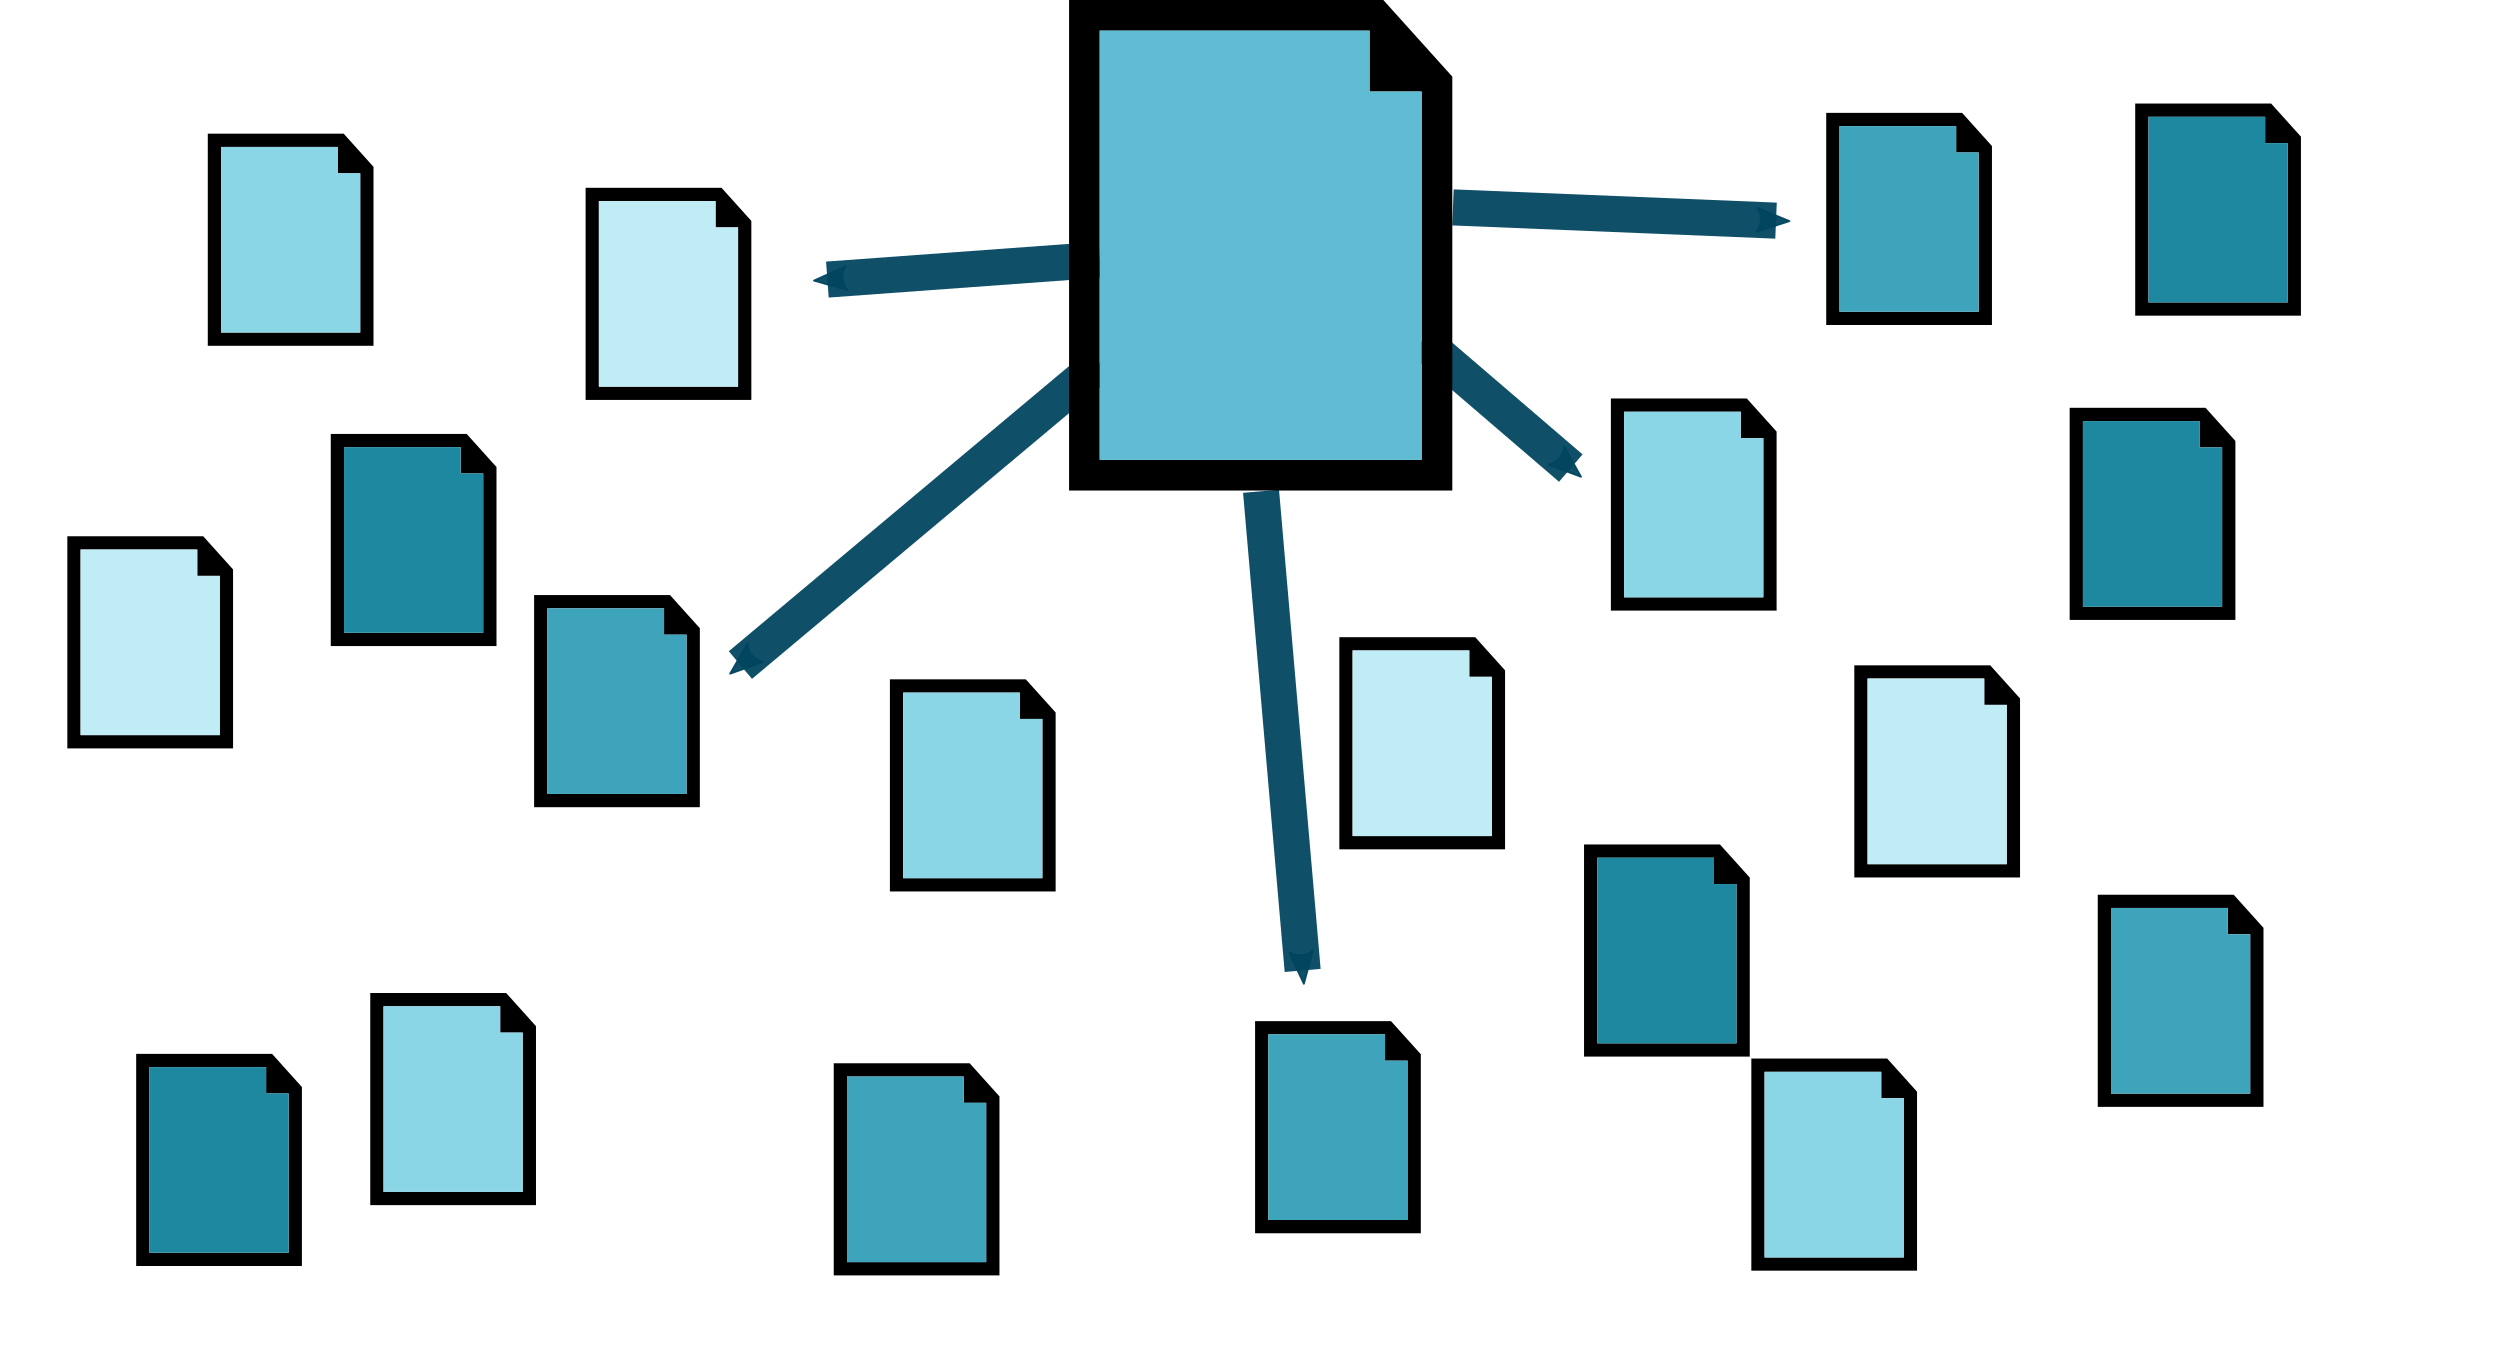 <?xml version="1.0" encoding="UTF-8" standalone="no"?>
<!-- Generator: Adobe Illustrator 19.0.0, SVG Export Plug-In . SVG Version: 6.00 Build 0)  -->

<svg
   xmlns:dc="http://purl.org/dc/elements/1.1/"
   xmlns:cc="http://creativecommons.org/ns#"
   xmlns:rdf="http://www.w3.org/1999/02/22-rdf-syntax-ns#"
   xmlns:svg="http://www.w3.org/2000/svg"
   xmlns="http://www.w3.org/2000/svg"
   xmlns:sodipodi="http://sodipodi.sourceforge.net/DTD/sodipodi-0.dtd"
   xmlns:inkscape="http://www.inkscape.org/namespaces/inkscape"
   version="1.1"
   id="Capa_1"
   x="0px"
   y="0px"
   viewBox="0 0 277.187 150"
   xml:space="preserve"
   sodipodi:docname="topic-based-authoring.svg"
   width="277.187"
   height="150"
   inkscape:version="0.92.1 r"><defs
     id="defs50"><marker
       inkscape:stockid="Arrow1Lstart"
       orient="auto"
       refY="0.0"
       refX="0.0"
       id="Arrow1Lstart"
       style="overflow:visible"
       inkscape:isstock="true"><path
         id="path5526"
         d="M 0.0,0.0 L 5.0,-5.0 L -12.5,0.0 L 5.0,5.0 L 0.0,0.0 z "
         style="fill-rule:evenodd;stroke:#00445f;stroke-width:1pt;stroke-opacity:0.941;fill:#00445f;fill-opacity:0.941"
         transform="scale(0.8) translate(12.5,0)" /></marker><marker
       inkscape:stockid="Arrow2Sstart"
       orient="auto"
       refY="0.0"
       refX="0.0"
       id="Arrow2Sstart"
       style="overflow:visible"
       inkscape:isstock="true"><path
         id="path5556"
         style="fill-rule:evenodd;stroke-width:0.625;stroke-linejoin:round;stroke:#00445f;stroke-opacity:0.941;fill:#00445f;fill-opacity:0.941"
         d="M 8.719,4.034 L -2.207,0.016 L 8.719,-4.002 C 6.973,-1.63 6.983,1.616 8.719,4.034 z "
         transform="scale(0.3) translate(-2.3,0)" /></marker><marker
       inkscape:stockid="Arrow2Send"
       orient="auto"
       refY="0"
       refX="0"
       id="Arrow2Send"
       style="overflow:visible"
       inkscape:isstock="true"><path
         id="path4712"
         style="fill:#00445f;fill-opacity:0.941;fill-rule:evenodd;stroke:#00445f;stroke-width:0.625;stroke-linejoin:round;stroke-opacity:0.941"
         d="M 8.719,4.034 -2.207,0.016 8.719,-4.002 c -1.745,2.372 -1.735,5.617 -6e-7,8.035 z"
         transform="matrix(-0.3,0,0,-0.3,0.69,0)"
         inkscape:connector-curvature="0" /></marker><marker
       inkscape:stockid="Arrow2Mend"
       orient="auto"
       refY="0"
       refX="0"
       id="Arrow2Mend"
       style="overflow:visible"
       inkscape:isstock="true"><path
         id="path4706"
         style="fill:#000000;fill-opacity:1;fill-rule:evenodd;stroke:#000000;stroke-width:0.625;stroke-linejoin:round;stroke-opacity:1"
         d="M 8.719,4.034 -2.207,0.016 8.719,-4.002 c -1.745,2.372 -1.735,5.617 -6e-7,8.035 z"
         transform="scale(-0.6)"
         inkscape:connector-curvature="0" /></marker><marker
       inkscape:stockid="Arrow2Mstart"
       orient="auto"
       refY="0"
       refX="0"
       id="Arrow2Mstart"
       style="overflow:visible"
       inkscape:isstock="true"><path
         id="path4703"
         style="fill:#00445f;fill-opacity:0.941;fill-rule:evenodd;stroke:#00445f;stroke-width:0.625;stroke-linejoin:round;stroke-opacity:0.941"
         d="M 8.719,4.034 -2.207,0.016 8.719,-4.002 c -1.745,2.372 -1.735,5.617 -6e-7,8.035 z"
         transform="scale(0.6)"
         inkscape:connector-curvature="0" /></marker><marker
       inkscape:stockid="Arrow1Lend"
       orient="auto"
       refY="0"
       refX="0"
       id="Arrow1Lend"
       style="overflow:visible"
       inkscape:isstock="true"><path
         id="path4682"
         d="M 0,0 5,-5 -12.5,0 5,5 Z"
         style="fill:#000000;fill-opacity:1;fill-rule:evenodd;stroke:#000000;stroke-width:1pt;stroke-opacity:1"
         transform="matrix(-0.8,0,0,-0.8,-10,0)"
         inkscape:connector-curvature="0" /></marker><marker
       inkscape:stockid="Arrow2Send"
       orient="auto"
       refY="0"
       refX="0"
       id="Arrow2Send-1"
       style="overflow:visible"
       inkscape:isstock="true"><path
         inkscape:connector-curvature="0"
         id="path4712-8"
         style="fill:#ffffff;fill-opacity:0.941;fill-rule:evenodd;stroke:#ffffff;stroke-width:0.625;stroke-linejoin:round;stroke-opacity:0.941"
         d="M 8.719,4.034 -2.207,0.016 8.719,-4.002 c -1.745,2.372 -1.735,5.617 -6e-7,8.035 z"
         transform="matrix(-0.3,0,0,-0.3,0.69,0)" /></marker><marker
       inkscape:stockid="Arrow2Sstart"
       orient="auto"
       refY="0"
       refX="0"
       id="Arrow2Sstart-6"
       style="overflow:visible"
       inkscape:isstock="true"><path
         inkscape:connector-curvature="0"
         id="path5556-2"
         style="fill:#00445f;fill-opacity:0.941;fill-rule:evenodd;stroke:#00445f;stroke-width:0.625;stroke-linejoin:round;stroke-opacity:0.941"
         d="M 8.719,4.034 -2.207,0.016 8.719,-4.002 c -1.745,2.372 -1.735,5.617 -6e-7,8.035 z"
         transform="matrix(0.3,0,0,0.3,-0.69,0)" /></marker><marker
       inkscape:stockid="Arrow2Send"
       orient="auto"
       refY="0"
       refX="0"
       id="Arrow2Send-9"
       style="overflow:visible"
       inkscape:isstock="true"><path
         id="path4712-1"
         style="fill:#00445f;fill-opacity:0.941;fill-rule:evenodd;stroke:#00445f;stroke-width:0.625;stroke-linejoin:round;stroke-opacity:0.941"
         d="M 8.719,4.034 -2.207,0.016 8.719,-4.002 c -1.745,2.372 -1.735,5.617 -6e-7,8.035 z"
         transform="matrix(-0.3,0,0,-0.3,0.69,0)"
         inkscape:connector-curvature="0" /></marker><marker
       inkscape:stockid="Arrow2Send"
       orient="auto"
       refY="0"
       refX="0"
       id="Arrow2Send-9-4"
       style="overflow:visible"
       inkscape:isstock="true"><path
         id="path4712-1-7"
         style="fill:#00445f;fill-opacity:0.941;fill-rule:evenodd;stroke:#00445f;stroke-width:0.625;stroke-linejoin:round;stroke-opacity:0.941"
         d="M 8.719,4.034 -2.207,0.016 8.719,-4.002 c -1.745,2.372 -1.735,5.617 -6e-7,8.035 z"
         transform="matrix(-0.3,0,0,-0.3,0.69,0)"
         inkscape:connector-curvature="0" /></marker><marker
       inkscape:stockid="Arrow2Send"
       orient="auto"
       refY="0"
       refX="0"
       id="Arrow2Send-9-43"
       style="overflow:visible"
       inkscape:isstock="true"><path
         id="path4712-1-0"
         style="fill:#00445f;fill-opacity:0.941;fill-rule:evenodd;stroke:#00445f;stroke-width:0.625;stroke-linejoin:round;stroke-opacity:0.941"
         d="M 8.719,4.034 -2.207,0.016 8.719,-4.002 c -1.745,2.372 -1.735,5.617 -6e-7,8.035 z"
         transform="matrix(-0.3,0,0,-0.3,0.69,0)"
         inkscape:connector-curvature="0" /></marker><marker
       inkscape:stockid="Arrow2Send"
       orient="auto"
       refY="0"
       refX="0"
       id="Arrow2Send-9-8"
       style="overflow:visible"
       inkscape:isstock="true"><path
         id="path4712-1-6"
         style="fill:#00445f;fill-opacity:0.941;fill-rule:evenodd;stroke:#00445f;stroke-width:0.625;stroke-linejoin:round;stroke-opacity:0.941"
         d="M 8.719,4.034 -2.207,0.016 8.719,-4.002 c -1.745,2.372 -1.735,5.617 -6e-7,8.035 z"
         transform="matrix(-0.3,0,0,-0.3,0.69,0)"
         inkscape:connector-curvature="0" /></marker><marker
       inkscape:stockid="Arrow2Send"
       orient="auto"
       refY="0"
       refX="0"
       id="Arrow2Send-9-84"
       style="overflow:visible"
       inkscape:isstock="true"><path
         id="path4712-1-3"
         style="fill:#00445f;fill-opacity:0.941;fill-rule:evenodd;stroke:#00445f;stroke-width:0.625;stroke-linejoin:round;stroke-opacity:0.941"
         d="M 8.719,4.034 -2.207,0.016 8.719,-4.002 c -1.745,2.372 -1.735,5.617 -6e-7,8.035 z"
         transform="matrix(-0.3,0,0,-0.3,0.69,0)"
         inkscape:connector-curvature="0" /></marker></defs><sodipodi:namedview
     pagecolor="#ffffff"
     bordercolor="#666666"
     borderopacity="1"
     objecttolerance="10"
     gridtolerance="10"
     guidetolerance="10"
     inkscape:pageopacity="0"
     inkscape:pageshadow="2"
     inkscape:window-width="1920"
     inkscape:window-height="1025"
     id="namedview48"
     showgrid="false"
     fit-margin-top="0"
     fit-margin-left="0"
     fit-margin-right="0"
     fit-margin-bottom="0"
     inkscape:zoom="1.9265306"
     inkscape:cx="92.514517"
     inkscape:cy="80.379969"
     inkscape:window-x="0"
     inkscape:window-y="27"
     inkscape:window-maximized="1"
     inkscape:current-layer="Capa_1"
     inkscape:object-paths="true"
     inkscape:object-nodes="true"
     inkscape:snap-smooth-nodes="true"
     inkscape:snap-midpoints="true"
     inkscape:snap-text-baseline="true"
     inkscape:snap-center="true"
     inkscape:snap-object-midpoints="true"
     inkscape:snap-page="true"
     inkscape:snap-intersection-paths="true" /><g
     id="g17"
     transform="matrix(0.306,0,0,0.306,-16.406,0)" /><g
     id="g19"
     transform="matrix(0.306,0,0,0.306,-16.406,0)" /><g
     id="g21"
     transform="matrix(0.306,0,0,0.306,-16.406,0)" /><g
     id="g23"
     transform="matrix(0.306,0,0,0.306,-16.406,0)" /><g
     id="g25"
     transform="matrix(0.306,0,0,0.306,-16.406,0)" /><g
     id="g27"
     transform="matrix(0.306,0,0,0.306,-16.406,0)" /><g
     id="g29"
     transform="matrix(0.306,0,0,0.306,-16.406,0)" /><g
     id="g31"
     transform="matrix(0.306,0,0,0.306,-16.406,0)" /><g
     id="g33"
     transform="matrix(0.306,0,0,0.306,-16.406,0)" /><g
     id="g35"
     transform="matrix(0.306,0,0,0.306,-16.406,0)" /><g
     id="g37"
     transform="matrix(0.306,0,0,0.306,-16.406,0)" /><g
     id="g39"
     transform="matrix(0.306,0,0,0.306,-16.406,0)" /><g
     id="g41"
     transform="matrix(0.306,0,0,0.306,-16.406,0)" /><g
     id="g43"
     transform="matrix(0.306,0,0,0.306,-16.406,0)" /><g
     id="g45"
     transform="matrix(0.306,0,0,0.306,-16.406,0)" /><g
     id="g17-7"
     transform="matrix(0.306,0,0,0.306,143.594,0)" /><g
     id="g19-5"
     transform="matrix(0.306,0,0,0.306,143.594,0)" /><g
     id="g21-3"
     transform="matrix(0.306,0,0,0.306,143.594,0)" /><g
     id="g23-5"
     transform="matrix(0.306,0,0,0.306,143.594,0)" /><g
     id="g25-6"
     transform="matrix(0.306,0,0,0.306,143.594,0)" /><g
     id="g27-2"
     transform="matrix(0.306,0,0,0.306,143.594,0)" /><g
     id="g29-9"
     transform="matrix(0.306,0,0,0.306,143.594,0)" /><g
     id="g31-1"
     transform="matrix(0.306,0,0,0.306,143.594,0)" /><g
     id="g33-2"
     transform="matrix(0.306,0,0,0.306,143.594,0)" /><g
     id="g35-7"
     transform="matrix(0.306,0,0,0.306,143.594,0)" /><g
     id="g37-0"
     transform="matrix(0.306,0,0,0.306,143.594,0)" /><g
     id="g39-9"
     transform="matrix(0.306,0,0,0.306,143.594,0)" /><g
     id="g41-3"
     transform="matrix(0.306,0,0,0.306,143.594,0)" /><g
     id="g43-6"
     transform="matrix(0.306,0,0,0.306,143.594,0)" /><g
     id="g45-0"
     transform="matrix(0.306,0,0,0.306,143.594,0)" /><path
     style="fill:none;stroke:#00445f;stroke-width:4;stroke-linecap:butt;stroke-linejoin:miter;stroke-miterlimit:4;stroke-dasharray:none;stroke-opacity:0.941;marker-end:url(#Arrow2Send-9)"
     d="M 121.945,28.795 91.735,30.997"
     id="path4677-2"
     inkscape:connector-curvature="0"
     sodipodi:nodetypes="cc" /><g
     id="line_2_-7-7"
     transform="matrix(0.048,0,0,0.048,191.605,117.368)"><path
       d="M 436.406,76.563 367.5,0 H 53.594 V 490 H 436.406 Z M 405.781,459.375 H 84.219 V 30.625 H 353.75 v 60.806 h 52.032 v 367.944 z"
       id="path2-5-5"
       inkscape:connector-curvature="0" /></g><g
     id="line_2_-7-3-3"
     transform="matrix(0.048,0,0,0.048,191.605,117.368)"
     style="fill:#897821;fill-opacity:1"><path
       d="M 405.781,459.375 H 84.219 V 30.625 H 353.75 v 60.806 h 52.032 v 367.944 z"
       id="path2-5-6-5"
       inkscape:connector-curvature="0"
       style="fill:#8ad5e6;fill-opacity:1"
       sodipodi:nodetypes="cccccccc" /></g><g
     id="line_2_-7-6"
     transform="matrix(0.048,0,0,0.048,96.096,75.323)"><path
       d="M 436.406,76.563 367.5,0 H 53.594 V 490 H 436.406 Z M 405.781,459.375 H 84.219 V 30.625 H 353.75 v 60.806 h 52.032 v 367.944 z"
       id="path2-5-2"
       inkscape:connector-curvature="0" /></g><g
     id="line_2_-7-3-9"
     transform="matrix(0.048,0,0,0.048,96.096,75.323)"
     style="fill:#897821;fill-opacity:1"><path
       d="M 405.781,459.375 H 84.219 V 30.625 H 353.75 v 60.806 h 52.032 v 367.944 z"
       id="path2-5-6-1"
       inkscape:connector-curvature="0"
       style="fill:#8ad5e6;fill-opacity:1"
       sodipodi:nodetypes="cccccccc" /></g><g
     id="line_2_-7-2"
     transform="matrix(0.048,0,0,0.048,226.901,45.217)"><path
       d="M 436.406,76.563 367.5,0 H 53.594 V 490 H 436.406 Z M 405.781,459.375 H 84.219 V 30.625 H 353.75 v 60.806 h 52.032 v 367.944 z"
       id="path2-5-7"
       inkscape:connector-curvature="0" /></g><g
     id="line_2_-7-3-0"
     transform="matrix(0.048,0,0,0.048,226.901,45.217)"
     style="fill:#897821;fill-opacity:1"><path
       d="M 405.781,459.375 H 84.219 V 30.625 H 353.75 v 60.806 h 52.032 v 367.944 z"
       id="path2-5-6-9"
       inkscape:connector-curvature="0"
       style="fill:#1f88a1;fill-opacity:1"
       sodipodi:nodetypes="cccccccc" /></g><g
     id="line_2_-7-36"
     transform="matrix(0.048,0,0,0.048,20.465,14.821)"><path
       d="M 436.406,76.563 367.5,0 H 53.594 V 490 H 436.406 Z M 405.781,459.375 H 84.219 V 30.625 H 353.75 v 60.806 h 52.032 v 367.944 z"
       id="path2-5-0"
       inkscape:connector-curvature="0" /></g><g
     id="line_2_-7-3-6"
     transform="matrix(0.048,0,0,0.048,20.465,14.821)"
     style="fill:#897821;fill-opacity:1"><path
       d="M 405.781,459.375 H 84.219 V 30.625 H 353.75 v 60.806 h 52.032 v 367.944 z"
       id="path2-5-6-2"
       inkscape:connector-curvature="0"
       style="fill:#8ad5e6;fill-opacity:1"
       sodipodi:nodetypes="cccccccc" /></g><g
     id="line_2_-7-61"
     transform="matrix(0.048,0,0,0.048,38.48,110.101)"><path
       d="M 436.406,76.563 367.5,0 H 53.594 V 490 H 436.406 Z M 405.781,459.375 H 84.219 V 30.625 H 353.75 v 60.806 h 52.032 v 367.944 z"
       id="path2-5-8"
       inkscape:connector-curvature="0" /></g><g
     id="line_2_-7-3-7"
     transform="matrix(0.048,0,0,0.048,38.48,110.101)"
     style="fill:#897821;fill-opacity:1"><path
       d="M 405.781,459.375 H 84.219 V 30.625 H 353.75 v 60.806 h 52.032 v 367.944 z"
       id="path2-5-6-92"
       inkscape:connector-curvature="0"
       style="fill:#8ad5e6;fill-opacity:1"
       sodipodi:nodetypes="cccccccc" /></g><g
     id="line_2_-7-0"
     transform="matrix(0.048,0,0,0.048,176.033,44.179)"><path
       d="M 436.406,76.563 367.5,0 H 53.594 V 490 H 436.406 Z M 405.781,459.375 H 84.219 V 30.625 H 353.75 v 60.806 h 52.032 v 367.944 z"
       id="path2-5-23"
       inkscape:connector-curvature="0" /></g><g
     id="line_2_-7-3-75"
     transform="matrix(0.048,0,0,0.048,176.033,44.179)"
     style="fill:#897821;fill-opacity:1"><path
       d="M 405.781,459.375 H 84.219 V 30.625 H 353.75 v 60.806 h 52.032 v 367.944 z"
       id="path2-5-6-922"
       inkscape:connector-curvature="0"
       style="fill:#8ad5e6;fill-opacity:1"
       sodipodi:nodetypes="cccccccc" /></g><g
     id="line_2_-7-0-8"
     transform="matrix(0.048,0,0,0.048,230.016,99.2)"><path
       d="M 436.406,76.563 367.5,0 H 53.594 V 490 H 436.406 Z M 405.781,459.375 H 84.219 V 30.625 H 353.75 v 60.806 h 52.032 v 367.944 z"
       id="path2-5-23-9"
       inkscape:connector-curvature="0" /></g><g
     id="line_2_-7-3-75-7"
     transform="matrix(0.048,0,0,0.048,230.016,99.2)"
     style="fill:#897821;fill-opacity:1"><path
       d="M 405.781,459.375 H 84.219 V 30.625 H 353.75 v 60.806 h 52.032 v 367.944 z"
       id="path2-5-6-922-3"
       inkscape:connector-curvature="0"
       style="fill:#3da4bc;fill-opacity:1"
       sodipodi:nodetypes="cccccccc" /></g><g
     id="line_2_-7-0-8-6"
     transform="matrix(0.048,0,0,0.048,136.584,113.215)"><path
       d="M 436.406,76.563 367.5,0 H 53.594 V 490 H 436.406 Z M 405.781,459.375 H 84.219 V 30.625 H 353.75 v 60.806 h 52.032 v 367.944 z"
       id="path2-5-23-9-1"
       inkscape:connector-curvature="0" /></g><g
     id="line_2_-7-3-75-7-2"
     transform="matrix(0.048,0,0,0.048,136.584,113.215)"
     style="fill:#897821;fill-opacity:1"><path
       d="M 405.781,459.375 H 84.219 V 30.625 H 353.75 v 60.806 h 52.032 v 367.944 z"
       id="path2-5-6-922-3-9"
       inkscape:connector-curvature="0"
       style="fill:#3da4bc;fill-opacity:1"
       sodipodi:nodetypes="cccccccc" /></g><g
     id="line_2_-7-0-8-3"
     transform="matrix(0.048,0,0,0.048,56.647,65.98)"><path
       d="M 436.406,76.563 367.5,0 H 53.594 V 490 H 436.406 Z M 405.781,459.375 H 84.219 V 30.625 H 353.75 v 60.806 h 52.032 v 367.944 z"
       id="path2-5-23-9-19"
       inkscape:connector-curvature="0" /></g><g
     id="line_2_-7-3-75-7-4"
     transform="matrix(0.048,0,0,0.048,56.647,65.98)"
     style="fill:#897821;fill-opacity:1"><path
       d="M 405.781,459.375 H 84.219 V 30.625 H 353.75 v 60.806 h 52.032 v 367.944 z"
       id="path2-5-6-922-3-7"
       inkscape:connector-curvature="0"
       style="fill:#3da4bc;fill-opacity:1"
       sodipodi:nodetypes="cccccccc" /></g><g
     id="line_2_-7-0-8-8"
     transform="matrix(0.048,0,0,0.048,199.91,12.516)"><path
       d="M 436.406,76.563 367.5,0 H 53.594 V 490 H 436.406 Z M 405.781,459.375 H 84.219 V 30.625 H 353.75 v 60.806 h 52.032 v 367.944 z"
       id="path2-5-23-9-4"
       inkscape:connector-curvature="0" /></g><g
     id="line_2_-7-3-75-7-5"
     transform="matrix(0.048,0,0,0.048,199.91,12.516)"
     style="fill:#897821;fill-opacity:1"><path
       d="M 405.781,459.375 H 84.219 V 30.625 H 353.75 v 60.806 h 52.032 v 367.944 z"
       id="path2-5-6-922-3-0"
       inkscape:connector-curvature="0"
       style="fill:#3da4bc;fill-opacity:1"
       sodipodi:nodetypes="cccccccc" /></g><g
     id="line_2_-7-0-8-36"
     transform="matrix(0.048,0,0,0.048,89.868,117.887)"><path
       d="M 436.406,76.563 367.5,0 H 53.594 V 490 H 436.406 Z M 405.781,459.375 H 84.219 V 30.625 H 353.75 v 60.806 h 52.032 v 367.944 z"
       id="path2-5-23-9-10"
       inkscape:connector-curvature="0" /></g><g
     id="line_2_-7-3-75-7-6"
     transform="matrix(0.048,0,0,0.048,89.868,117.887)"
     style="fill:#897821;fill-opacity:1"><path
       d="M 405.781,459.375 H 84.219 V 30.625 H 353.75 v 60.806 h 52.032 v 367.944 z"
       id="path2-5-6-922-3-3"
       inkscape:connector-curvature="0"
       style="fill:#3da4bc;fill-opacity:1"
       sodipodi:nodetypes="cccccccc" /></g><g
     id="line_2_-7-0-8-2"
     transform="matrix(0.048,0,0,0.048,203.024,73.766)"><path
       d="M 436.406,76.563 367.5,0 H 53.594 V 490 H 436.406 Z M 405.781,459.375 H 84.219 V 30.625 H 353.75 v 60.806 h 52.032 v 367.944 z"
       id="path2-5-23-9-0"
       inkscape:connector-curvature="0" /></g><g
     id="line_2_-7-3-75-7-61"
     transform="matrix(0.048,0,0,0.048,203.024,73.766)"
     style="fill:#897821;fill-opacity:1"><path
       d="M 405.781,459.375 H 84.219 V 30.625 H 353.75 v 60.806 h 52.032 v 367.944 z"
       id="path2-5-6-922-3-5"
       inkscape:connector-curvature="0"
       style="fill:#c0ecf6;fill-opacity:1"
       sodipodi:nodetypes="cccccccc" /></g><g
     id="line_2_-7-0-8-2-5"
     transform="matrix(0.048,0,0,0.048,145.927,70.651)"><path
       d="M 436.406,76.563 367.5,0 H 53.594 V 490 H 436.406 Z M 405.781,459.375 H 84.219 V 30.625 H 353.75 v 60.806 h 52.032 v 367.944 z"
       id="path2-5-23-9-0-4"
       inkscape:connector-curvature="0" /></g><g
     id="line_2_-7-3-75-7-61-7"
     transform="matrix(0.048,0,0,0.048,145.927,70.651)"
     style="fill:#897821;fill-opacity:1"><path
       d="M 405.781,459.375 H 84.219 V 30.625 H 353.75 v 60.806 h 52.032 v 367.944 z"
       id="path2-5-6-922-3-5-6"
       inkscape:connector-curvature="0"
       style="fill:#c0ecf6;fill-opacity:1"
       sodipodi:nodetypes="cccccccc" /></g><g
     id="line_2_-7-0-8-2-56"
     transform="matrix(0.048,0,0,0.048,4.893,59.461)"><path
       d="M 436.406,76.563 367.5,0 H 53.594 V 490 H 436.406 Z M 405.781,459.375 H 84.219 V 30.625 H 353.75 v 60.806 h 52.032 v 367.944 z"
       id="path2-5-23-9-0-9"
       inkscape:connector-curvature="0" /></g><g
     id="line_2_-7-3-75-7-61-3"
     transform="matrix(0.048,0,0,0.048,4.893,59.461)"
     style="fill:#897821;fill-opacity:1"><path
       d="M 405.781,459.375 H 84.219 V 30.625 H 353.75 v 60.806 h 52.032 v 367.944 z"
       id="path2-5-6-922-3-5-7"
       inkscape:connector-curvature="0"
       style="fill:#c0ecf6;fill-opacity:1"
       sodipodi:nodetypes="cccccccc" /></g><g
     id="line_2_-7-0-8-2-4"
     transform="matrix(0.048,0,0,0.048,62.357,20.821)"><path
       d="M 436.406,76.563 367.5,0 H 53.594 V 490 H 436.406 Z M 405.781,459.375 H 84.219 V 30.625 H 353.75 v 60.806 h 52.032 v 367.944 z"
       id="path2-5-23-9-0-5"
       inkscape:connector-curvature="0" /></g><g
     id="line_2_-7-3-75-7-61-2"
     transform="matrix(0.048,0,0,0.048,62.357,20.821)"
     style="fill:#897821;fill-opacity:1"><path
       d="M 405.781,459.375 H 84.219 V 30.625 H 353.75 v 60.806 h 52.032 v 367.944 z"
       id="path2-5-6-922-3-5-5"
       inkscape:connector-curvature="0"
       style="fill:#c0ecf6;fill-opacity:1"
       sodipodi:nodetypes="cccccccc" /></g><path
     style="fill:none;stroke:#00445f;stroke-width:4;stroke-linecap:butt;stroke-linejoin:miter;stroke-miterlimit:4;stroke-dasharray:none;stroke-opacity:0.941;marker-end:url(#Arrow2Send-9-4)"
     d="M 121.945,40.337 82.091,73.738"
     id="path4677-2-4"
     inkscape:connector-curvature="0"
     sodipodi:nodetypes="cc" /><path
     style="fill:none;stroke:#00445f;stroke-width:4;stroke-linecap:butt;stroke-linejoin:miter;stroke-miterlimit:4;stroke-dasharray:none;stroke-opacity:0.941;marker-end:url(#Arrow2Send-9-43)"
     d="m 161.094,22.996 35.823,1.468"
     id="path4677-2-7"
     inkscape:connector-curvature="0"
     sodipodi:nodetypes="cc" /><path
     style="fill:none;stroke:#00445f;stroke-width:4;stroke-linecap:butt;stroke-linejoin:miter;stroke-miterlimit:4;stroke-dasharray:none;stroke-opacity:0.941;marker-end:url(#Arrow2Send-9-8)"
     d="m 157.69,37.768 16.471,14.131"
     id="path4677-2-8"
     inkscape:connector-curvature="0"
     sodipodi:nodetypes="cc" /><path
     style="fill:none;stroke:#00445f;stroke-width:4;stroke-linecap:butt;stroke-linejoin:miter;stroke-miterlimit:4;stroke-dasharray:none;stroke-opacity:0.941;marker-end:url(#Arrow2Send-9-84)"
     d="m 139.817,54.468 4.614,53.129"
     id="path4677-2-1"
     inkscape:connector-curvature="0"
     sodipodi:nodetypes="cc" /><g
     id="line_2_-7"
     transform="matrix(0.111,0,0,0.111,112.583,0)"><path
       d="M 436.406,76.563 367.5,0 H 53.594 V 490 H 436.406 Z M 405.781,459.375 H 84.219 V 30.625 H 353.75 v 60.806 h 52.032 v 367.944 z"
       id="path2-5"
       inkscape:connector-curvature="0" /></g><g
     id="line_2_-7-3"
     transform="matrix(0.111,0,0,0.111,112.583,-1.1e-5)"
     style="fill:#897821;fill-opacity:1"><path
       d="M 405.781,459.375 H 84.219 V 30.625 H 353.75 v 60.806 h 52.032 v 367.944 z"
       id="path2-5-6"
       inkscape:connector-curvature="0"
       style="fill:#5fbcd3;fill-opacity:1"
       sodipodi:nodetypes="cccccccc" /></g><g
     id="line_2_-7-2-4"
     transform="matrix(0.048,0,0,0.048,173.058,93.628)"><path
       d="M 436.406,76.563 367.5,0 H 53.594 V 490 H 436.406 Z M 405.781,459.375 H 84.219 V 30.625 H 353.75 v 60.806 h 52.032 v 367.944 z"
       id="path2-5-7-9"
       inkscape:connector-curvature="0" /></g><g
     id="line_2_-7-3-0-2"
     transform="matrix(0.048,0,0,0.048,173.058,93.628)"
     style="fill:#897821;fill-opacity:1"><path
       d="M 405.781,459.375 H 84.219 V 30.625 H 353.75 v 60.806 h 52.032 v 367.944 z"
       id="path2-5-6-9-0"
       inkscape:connector-curvature="0"
       style="fill:#1f88a1;fill-opacity:1"
       sodipodi:nodetypes="cccccccc" /></g><g
     id="line_2_-7-2-6"
     transform="matrix(0.048,0,0,0.048,12.526,116.848)"><path
       d="M 436.406,76.563 367.5,0 H 53.594 V 490 H 436.406 Z M 405.781,459.375 H 84.219 V 30.625 H 353.75 v 60.806 h 52.032 v 367.944 z"
       id="path2-5-7-8"
       inkscape:connector-curvature="0" /></g><g
     id="line_2_-7-3-0-9"
     transform="matrix(0.048,0,0,0.048,12.526,116.848)"
     style="fill:#897821;fill-opacity:1"><path
       d="M 405.781,459.375 H 84.219 V 30.625 H 353.75 v 60.806 h 52.032 v 367.944 z"
       id="path2-5-6-9-2"
       inkscape:connector-curvature="0"
       style="fill:#1f88a1;fill-opacity:1"
       sodipodi:nodetypes="cccccccc" /></g><g
     id="line_2_-7-2-66"
     transform="matrix(0.048,0,0,0.048,34.101,48.11)"><path
       d="M 436.406,76.563 367.5,0 H 53.594 V 490 H 436.406 Z M 405.781,459.375 H 84.219 V 30.625 H 353.75 v 60.806 h 52.032 v 367.944 z"
       id="path2-5-7-4"
       inkscape:connector-curvature="0" /></g><g
     id="line_2_-7-3-0-95"
     transform="matrix(0.048,0,0,0.048,34.101,48.11)"
     style="fill:#897821;fill-opacity:1"><path
       d="M 405.781,459.375 H 84.219 V 30.625 H 353.75 v 60.806 h 52.032 v 367.944 z"
       id="path2-5-6-9-04"
       inkscape:connector-curvature="0"
       style="fill:#1f88a1;fill-opacity:1"
       sodipodi:nodetypes="cccccccc" /></g><g
     id="line_2_-7-2-8"
     transform="matrix(0.048,0,0,0.048,234.168,11.478)"><path
       d="M 436.406,76.563 367.5,0 H 53.594 V 490 H 436.406 Z M 405.781,459.375 H 84.219 V 30.625 H 353.75 v 60.806 h 52.032 v 367.944 z"
       id="path2-5-7-7"
       inkscape:connector-curvature="0" /></g><g
     id="line_2_-7-3-0-1"
     transform="matrix(0.048,0,0,0.048,234.168,11.478)"
     style="fill:#897821;fill-opacity:1"><path
       d="M 405.781,459.375 H 84.219 V 30.625 H 353.75 v 60.806 h 52.032 v 367.944 z"
       id="path2-5-6-9-7"
       inkscape:connector-curvature="0"
       style="fill:#1f88a1;fill-opacity:1"
       sodipodi:nodetypes="cccccccc" /></g></svg>
